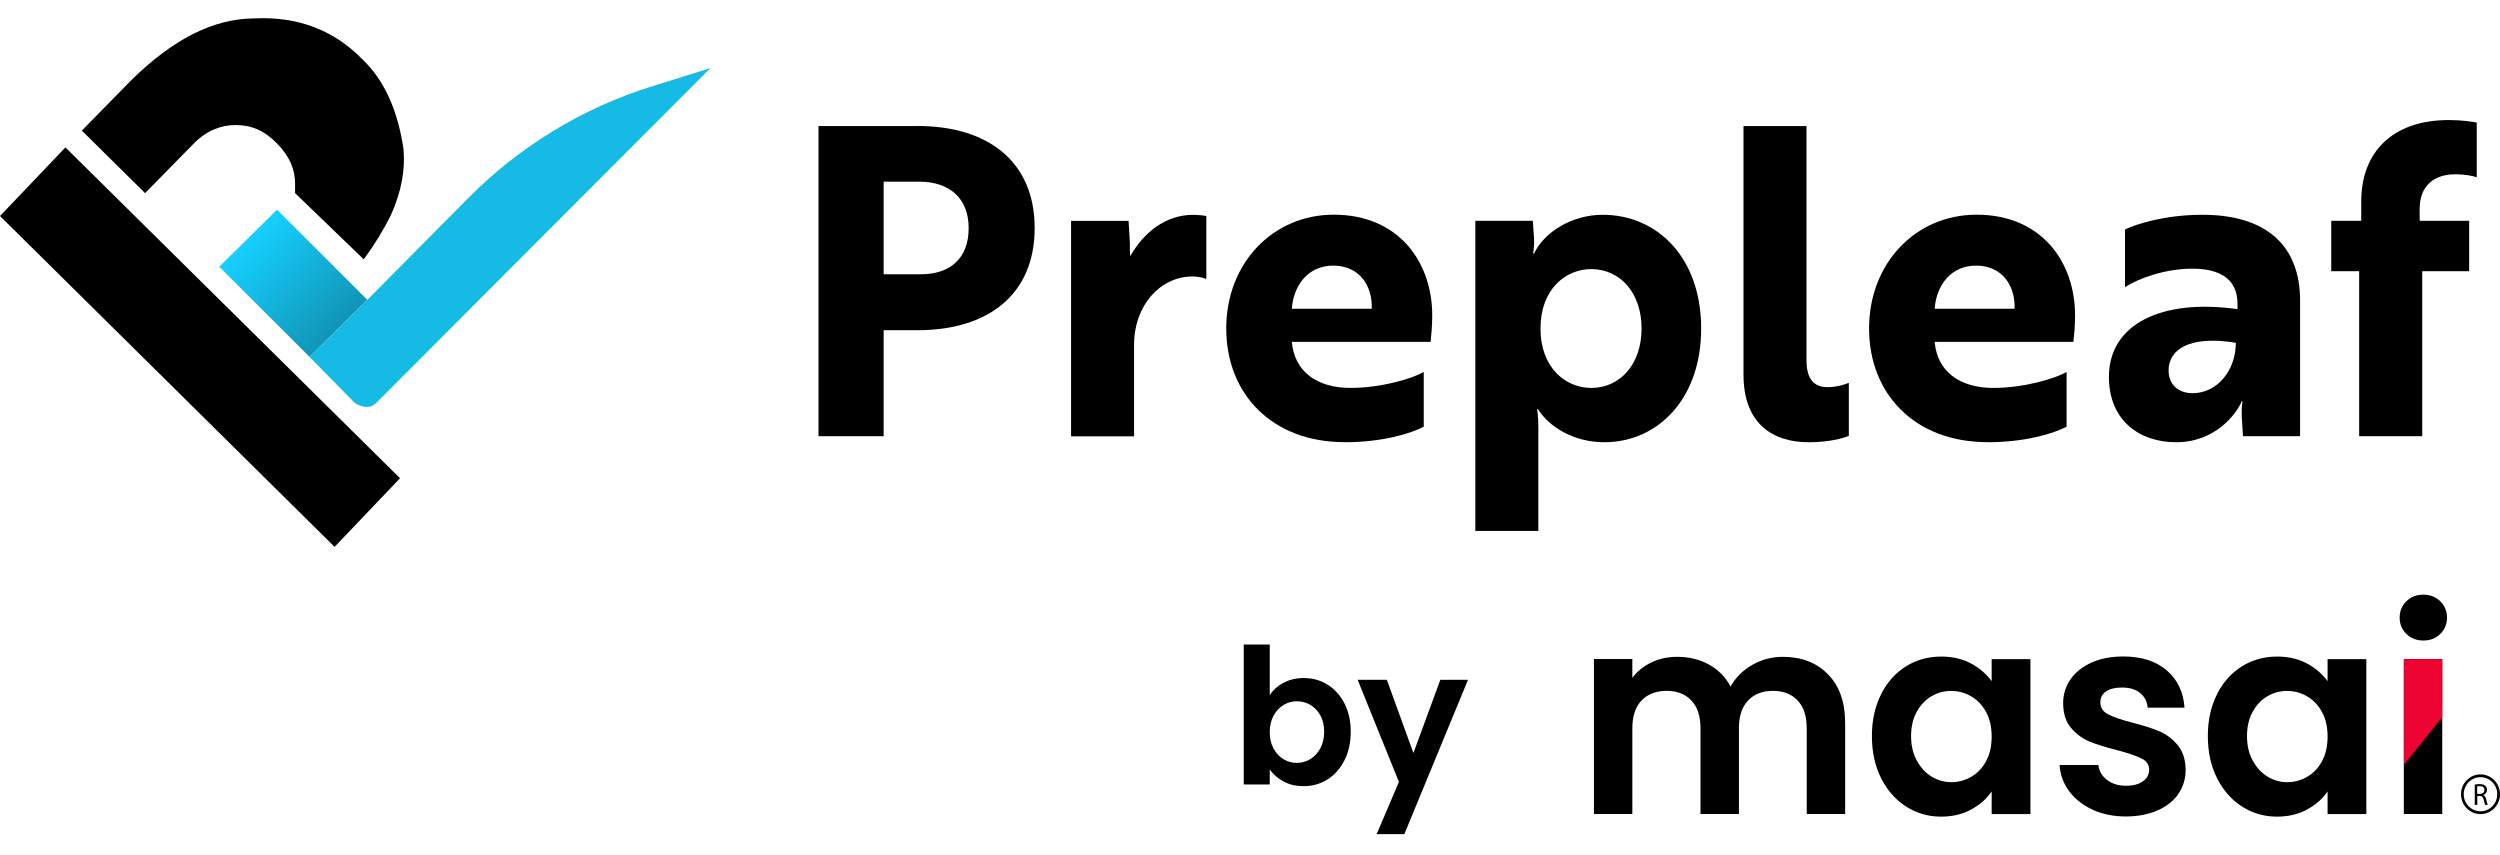 <svg width="155" height="53" viewBox="0 0 155 53" fill="none" xmlns="http://www.w3.org/2000/svg">
<path d="M19.189 22.125L13.593 16.537L17.174 13L22.774 18.589L19.189 22.125Z" fill="url(#paint0_linear_2902_9163)"/>
<path d="M153.424 48.642C153.507 48.627 153.621 48.616 153.734 48.616C153.905 48.616 154.018 48.648 154.096 48.721C154.158 48.779 154.194 48.864 154.194 48.964C154.194 49.132 154.091 49.242 153.956 49.29C154.055 49.327 154.111 49.421 154.142 49.553C154.184 49.732 154.215 49.853 154.241 49.9H154.075C154.055 49.863 154.029 49.753 153.993 49.595C153.956 49.421 153.889 49.353 153.745 49.348H153.595V49.9H153.435V48.648L153.424 48.642ZM153.584 49.221H153.75C153.92 49.221 154.034 49.127 154.034 48.979C154.034 48.816 153.915 48.742 153.745 48.742C153.667 48.742 153.61 48.748 153.584 48.758V49.221Z" fill="black"/>
<path d="M153.791 50.474C153.124 50.474 152.582 49.921 152.582 49.242C152.582 48.563 153.124 48.011 153.791 48.011C154.457 48.011 155 48.563 155 49.242C155 49.921 154.457 50.474 153.791 50.474ZM153.791 48.185C153.217 48.185 152.752 48.658 152.752 49.242C152.752 49.827 153.217 50.3 153.791 50.3C154.364 50.3 154.829 49.827 154.829 49.242C154.829 48.658 154.364 48.185 153.791 48.185Z" fill="black"/>
<path d="M79.582 42.333C79.949 42.138 80.362 42.038 80.832 42.038C81.375 42.038 81.871 42.175 82.31 42.449C82.749 42.722 83.101 43.112 83.359 43.617C83.617 44.122 83.746 44.706 83.746 45.369C83.746 46.032 83.617 46.622 83.359 47.132C83.101 47.643 82.754 48.042 82.31 48.322C81.871 48.6 81.375 48.742 80.832 48.742C80.357 48.742 79.939 48.648 79.582 48.453C79.226 48.258 78.941 48.011 78.724 47.711V48.637H77.112V39.959H78.724V43.091C78.931 42.78 79.215 42.522 79.582 42.328V42.333ZM81.861 44.354C81.706 44.069 81.494 43.854 81.241 43.701C80.982 43.554 80.703 43.48 80.404 43.48C80.104 43.48 79.835 43.554 79.582 43.706C79.324 43.859 79.117 44.08 78.962 44.369C78.807 44.659 78.724 45.001 78.724 45.39C78.724 45.78 78.802 46.122 78.962 46.411C79.117 46.701 79.329 46.922 79.582 47.074C79.84 47.227 80.114 47.3 80.404 47.3C80.693 47.3 80.982 47.222 81.241 47.064C81.499 46.906 81.706 46.685 81.861 46.395C82.016 46.106 82.098 45.764 82.098 45.364C82.098 44.964 82.021 44.638 81.861 44.348V44.354Z" fill="black"/>
<path d="M91.016 42.149L87.069 51.716H85.353L86.733 48.479L84.175 42.149H85.984L87.632 46.685L89.301 42.149H91.016Z" fill="black"/>
<path d="M56.885 7.817H50.747V27.045H54.787V20.473H56.885C61.24 20.473 64.149 18.284 64.149 14.142C64.149 10 61.24 7.811 56.885 7.811V7.817ZM57.097 17.005H54.787V11.263H56.988C58.797 11.263 60.057 12.226 60.057 14.147C60.057 16.068 58.853 17.005 57.097 17.005Z" fill="black"/>
<path d="M70.075 15.884C70.05 15.726 70.05 15.405 70.05 15.005L69.972 13.695H66.407V27.051H70.313V21.362C70.313 18.931 71.941 17.142 73.93 17.142C74.426 17.142 74.741 17.273 74.793 17.299V13.4C74.741 13.374 74.374 13.321 73.956 13.321C72.251 13.321 70.887 14.442 70.075 15.884Z" fill="black"/>
<path d="M83.369 27.419C85.705 27.419 87.461 26.882 88.272 26.456V23.062C87.539 23.488 85.596 24.051 83.736 24.051C81.613 24.051 80.249 23.009 80.094 21.194H88.696C88.722 20.925 88.799 20.283 88.799 19.562C88.799 16.252 86.728 13.31 82.687 13.31C78.936 13.31 76.027 16.3 76.027 20.362C76.027 24.425 78.859 27.414 83.369 27.414V27.419ZM82.662 16.468C84.263 16.468 85.1 17.694 85.049 19.141H80.094C80.197 17.699 81.091 16.468 82.662 16.468Z" fill="black"/>
<path d="M99.469 27.419C102.744 27.419 105.472 24.777 105.472 20.368C105.472 15.958 102.744 13.316 99.36 13.316C97.448 13.316 95.718 14.411 95.113 15.721H95.061C95.036 15.721 95.139 15.347 95.113 14.81L95.036 13.69H91.471V32.918H95.377V26.483C95.377 25.735 95.299 25.362 95.299 25.362H95.351C96.033 26.456 97.552 27.419 99.469 27.419ZM98.657 16.684C100.466 16.684 101.778 18.178 101.778 20.368C101.778 22.557 100.466 24.051 98.657 24.051C97.087 24.051 95.511 22.825 95.511 20.368C95.511 17.91 97.087 16.684 98.657 16.684Z" fill="black"/>
<path d="M112.003 22.346V7.817H108.097V23.225C108.097 26.272 109.905 27.419 112.137 27.419C113.372 27.419 114.287 27.177 114.628 27.019V23.735C114.39 23.841 113.842 24.004 113.315 24.004C112.53 24.004 112.003 23.578 112.003 22.346Z" fill="black"/>
<path d="M123.225 27.419C125.56 27.419 127.317 26.882 128.128 26.456V23.062C127.394 23.488 125.452 24.051 123.592 24.051C121.468 24.051 120.104 23.009 119.949 21.194H128.552C128.578 20.925 128.655 20.283 128.655 19.562C128.655 16.252 126.583 13.31 122.543 13.31C118.792 13.31 115.883 16.3 115.883 20.362C115.883 24.425 118.714 27.414 123.225 27.414V27.419ZM122.517 16.468C124.119 16.468 124.956 17.694 124.904 19.141H119.949C120.053 17.699 120.946 16.468 122.517 16.468Z" fill="black"/>
<path d="M130.753 23.362C130.753 26.088 132.664 27.419 134.922 27.419C137.335 27.419 138.647 25.683 138.988 24.883H139.04C139.04 24.883 138.963 25.256 138.988 25.819L139.066 27.046H142.605V18.631C142.605 15.295 140.585 13.316 136.55 13.316C134.24 13.316 132.484 13.879 131.75 14.226V17.805C132.613 17.242 134.266 16.658 135.919 16.658C137.573 16.658 138.725 17.247 138.725 18.847V19.168C134.003 18.499 130.753 20.104 130.753 23.362ZM135.945 24.378C135.026 24.378 134.452 23.814 134.452 22.962C134.452 21.704 135.687 20.773 138.622 21.252C138.622 22.962 137.469 24.378 135.945 24.378Z" fill="black"/>
<path d="M146.273 27.046H150.179V16.816H153.088V13.69H150.019V12.942C150.019 11.553 150.882 10.806 152.22 10.806C152.851 10.806 153.347 10.911 153.558 10.995V7.601C153.321 7.548 152.639 7.443 151.828 7.443C148.314 7.443 146.397 9.448 146.397 12.49V13.69H144.537V16.816H146.268V27.046H146.273Z" fill="black"/>
<path d="M24.232 13.342C23.782 14.253 23.224 15.168 22.552 16.079L18.295 11.974V11.406C18.295 10.495 17.959 9.695 17.174 8.895C16.389 8.096 15.608 7.753 14.596 7.753C13.702 7.753 12.803 8.096 12.018 8.895L8.995 11.974L5.074 8.096L8.21 4.901C10.679 2.507 13.144 1.139 15.831 1.139C18.409 1.023 20.646 1.823 22.439 3.649C23.896 5.017 24.676 6.959 25.017 9.238C25.131 10.49 24.903 11.863 24.232 13.342Z" fill="black"/>
<path d="M4.056 9.138L0 13.394L20.745 33.906L24.801 29.65L4.056 9.138Z" fill="black"/>
<path d="M113.336 41.807C114.044 42.528 114.4 43.538 114.4 44.833V50.469H112.018V45.159C112.018 44.406 111.832 43.833 111.455 43.433C111.078 43.033 110.572 42.833 109.921 42.833C109.27 42.833 108.758 43.033 108.381 43.433C107.999 43.833 107.813 44.406 107.813 45.159V50.469H105.431V45.159C105.431 44.406 105.245 43.833 104.868 43.433C104.491 43.033 103.984 42.833 103.333 42.833C102.682 42.833 102.155 43.033 101.773 43.433C101.391 43.833 101.205 44.406 101.205 45.159V50.469H98.823V40.859H101.205V42.023C101.509 41.617 101.907 41.301 102.388 41.07C102.868 40.838 103.4 40.723 103.979 40.723C104.718 40.723 105.374 40.88 105.953 41.202C106.531 41.517 106.981 41.975 107.296 42.565C107.601 42.012 108.05 41.565 108.634 41.228C109.218 40.891 109.854 40.723 110.536 40.723C111.693 40.723 112.628 41.086 113.336 41.807Z" fill="black"/>
<path d="M116.622 43.049C117.004 42.296 117.521 41.717 118.172 41.312C118.823 40.907 119.551 40.707 120.363 40.707C121.065 40.707 121.68 40.854 122.212 41.138C122.739 41.428 123.163 41.791 123.483 42.233V40.865H125.886V50.474H123.483V49.069C123.178 49.521 122.755 49.895 122.212 50.19C121.675 50.484 121.05 50.632 120.347 50.632C119.551 50.632 118.828 50.421 118.177 50.005C117.526 49.59 117.009 49 116.627 48.243C116.245 47.485 116.059 46.617 116.059 45.632C116.059 44.648 116.25 43.801 116.627 43.049H116.622ZM123.137 44.148C122.91 43.727 122.605 43.401 122.217 43.175C121.83 42.949 121.417 42.838 120.972 42.838C120.528 42.838 120.12 42.949 119.748 43.17C119.371 43.391 119.071 43.712 118.838 44.133C118.606 44.554 118.487 45.053 118.487 45.632C118.487 46.211 118.601 46.717 118.838 47.148C119.071 47.58 119.376 47.916 119.758 48.148C120.14 48.379 120.543 48.495 120.977 48.495C121.411 48.495 121.835 48.385 122.223 48.158C122.61 47.932 122.915 47.611 123.142 47.185C123.37 46.764 123.483 46.259 123.483 45.669C123.483 45.08 123.37 44.575 123.142 44.154L123.137 44.148Z" fill="black"/>
<path d="M129.74 50.2C129.125 49.916 128.64 49.532 128.283 49.048C127.927 48.563 127.73 48.027 127.694 47.432H130.097C130.143 47.8 130.319 48.111 130.634 48.353C130.944 48.595 131.337 48.716 131.802 48.716C132.267 48.716 132.613 48.621 132.866 48.437C133.119 48.253 133.248 48.016 133.248 47.727C133.248 47.416 133.093 47.179 132.778 47.027C132.468 46.869 131.967 46.701 131.29 46.516C130.587 46.343 130.009 46.164 129.559 45.98C129.11 45.795 128.727 45.511 128.402 45.127C128.076 44.743 127.916 44.233 127.916 43.585C127.916 43.054 128.066 42.57 128.366 42.127C128.665 41.691 129.099 41.343 129.657 41.086C130.221 40.833 130.882 40.701 131.641 40.701C132.768 40.701 133.662 40.986 134.333 41.559C135.005 42.133 135.372 42.901 135.439 43.875H133.155C133.119 43.49 132.964 43.191 132.685 42.964C132.406 42.738 132.034 42.627 131.569 42.627C131.135 42.627 130.804 42.706 130.572 42.87C130.339 43.033 130.221 43.259 130.221 43.548C130.221 43.875 130.381 44.117 130.696 44.285C131.011 44.453 131.507 44.622 132.179 44.796C132.861 44.969 133.424 45.148 133.863 45.332C134.307 45.517 134.69 45.806 135.01 46.19C135.336 46.58 135.501 47.09 135.511 47.727C135.511 48.279 135.361 48.779 135.062 49.216C134.762 49.658 134.328 50 133.765 50.247C133.202 50.495 132.546 50.621 131.796 50.621C131.047 50.621 130.334 50.479 129.719 50.195L129.74 50.2Z" fill="black"/>
<path d="M137.449 43.049C137.831 42.296 138.348 41.717 138.999 41.312C139.65 40.907 140.378 40.707 141.189 40.707C141.892 40.707 142.507 40.854 143.039 41.138C143.566 41.428 143.99 41.791 144.31 42.233V40.865H146.713V50.474H144.31V49.069C144.005 49.521 143.582 49.895 143.039 50.19C142.502 50.484 141.877 50.632 141.174 50.632C140.378 50.632 139.655 50.421 139.004 50.005C138.353 49.59 137.836 49 137.454 48.243C137.072 47.485 136.886 46.617 136.886 45.632C136.886 44.648 137.077 43.801 137.454 43.049H137.449ZM143.964 44.148C143.737 43.727 143.432 43.401 143.044 43.175C142.657 42.949 142.243 42.838 141.799 42.838C141.355 42.838 140.947 42.949 140.575 43.17C140.197 43.391 139.898 43.712 139.665 44.133C139.433 44.554 139.314 45.053 139.314 45.632C139.314 46.211 139.428 46.717 139.665 47.148C139.898 47.58 140.203 47.916 140.585 48.148C140.967 48.379 141.37 48.495 141.804 48.495C142.238 48.495 142.662 48.385 143.049 48.158C143.437 47.932 143.742 47.611 143.969 47.185C144.196 46.764 144.31 46.259 144.31 45.669C144.31 45.08 144.196 44.575 143.969 44.154L143.964 44.148Z" fill="black"/>
<path d="M149.198 39.307C148.919 39.033 148.779 38.696 148.779 38.291C148.779 37.886 148.919 37.549 149.198 37.276C149.477 37.002 149.823 36.87 150.247 36.87C150.67 36.87 151.016 37.007 151.295 37.276C151.574 37.549 151.714 37.886 151.714 38.291C151.714 38.696 151.574 39.033 151.295 39.307C151.016 39.581 150.67 39.712 150.247 39.712C149.823 39.712 149.477 39.575 149.198 39.307ZM151.419 40.859V50.468H149.038V40.859H151.419Z" fill="black"/>
<path d="M151.419 40.865H149.038V47.422L151.419 44.469V40.865Z" fill="#ED0331"/>
<path d="M44.051 4.217C44.051 4.217 23.446 24.861 23.332 24.977C22.774 25.546 21.989 24.977 21.989 24.977L19.189 22.125L22.774 18.589L29.031 12.279C32.204 9.08 36.089 6.711 40.352 5.375L44.051 4.217Z" fill="#16BBE5"/>
<defs>
<linearGradient id="paint0_linear_2902_9163" x1="15.469" y1="14.863" x2="20.98" y2="20.145" gradientUnits="userSpaceOnUse">
<stop stop-color="#15CFFF"/>
<stop offset="1" stop-color="#1196B7"/>
</linearGradient>
</defs>
</svg>
